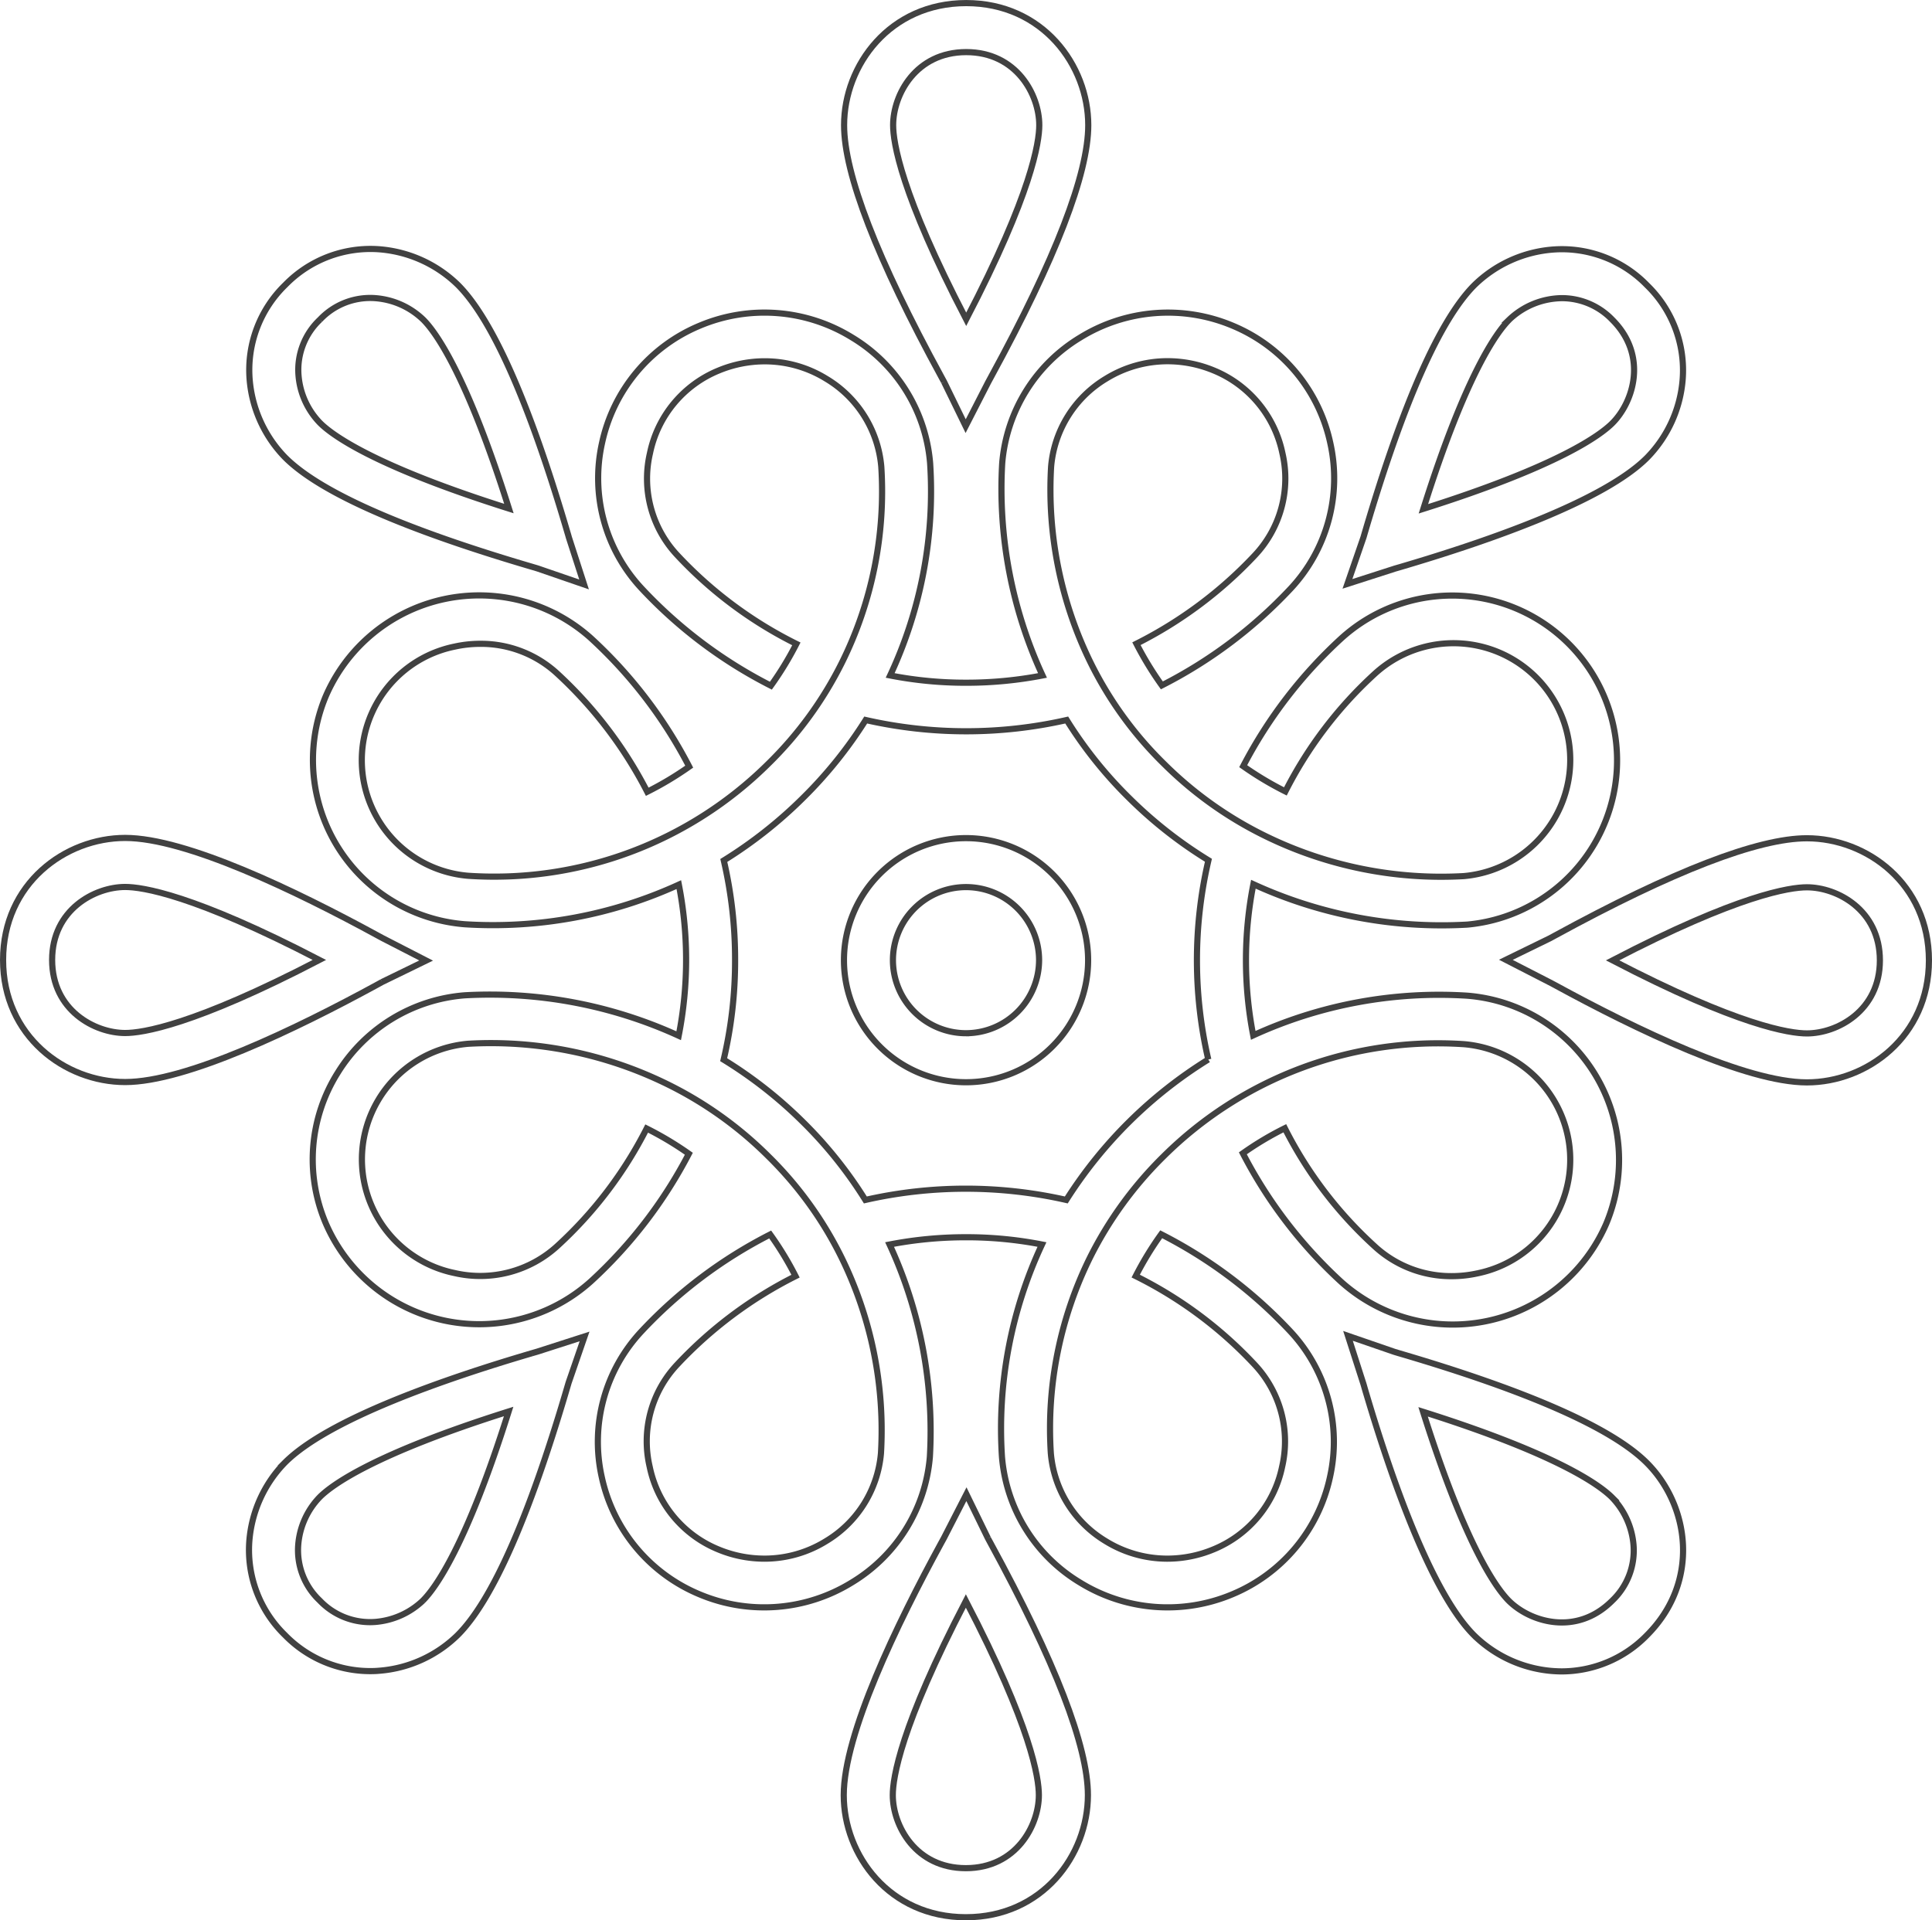<svg xmlns="http://www.w3.org/2000/svg" width="313.829" height="311.995"><defs><style>.cls-1{fill:none;stroke:#414141}</style></defs><g id="Group_76" transform="translate(.5 .5)"><path id="Path_26" d="M45.123 76.4l3.5 7.178 3.657-7.133c.056-.124.214-.394.439-.81 10.5-19.24 15.819-33.022 15.819-40.954 0-9.755-7.415-19.836-19.825-19.836S28.876 24.923 28.876 34.678c0 7.932 5.333 21.715 15.831 40.954.225.416.382.686.416.765m3.589-53.59c8.191 0 11.87 6.942 11.87 11.87 0 2.745-1.226 11.094-11.87 31.548-10.644-20.455-11.87-28.8-11.87-31.548 0-4.928 3.679-11.87 11.87-11.87" class="cls-1" transform="translate(107.736 -14.842)"/><path id="Path_27" d="M48.7 26.982a19.83 19.83 0 1019.835 19.825A19.841 19.841 0 0048.7 26.982m0 31.695a11.87 11.87 0 1111.87-11.87 11.887 11.887 0 01-11.87 11.87" class="cls-1" transform="translate(107.716 108.691)"/><path id="Path_28" d="M44.649 70.061C59.107 65.808 77.818 59.282 84.8 52.284A20.467 20.467 0 0090.6 39.5a19.259 19.259 0 00-5.8-15.254 19.259 19.259 0 00-15.257-5.794 20.524 20.524 0 00-12.793 5.794C51.152 29.86 45.178 43.362 38.99 64.39c-.135.45-.214.754-.248.844l-2.6 7.538 7.628-2.453c.124-.045.428-.124.878-.259m17.744-40.188a12.6 12.6 0 018.63-3.522 11.355 11.355 0 018.157 3.522c5.783 5.794 3.477 13.3 0 16.787-1.946 1.946-8.72 6.976-30.7 13.918 6.942-22 11.971-28.758 13.918-30.7" class="cls-1" transform="translate(182.232 21.591)"/><path id="Path_29" d="M26.138 52.291c5.614 5.614 19.116 11.589 40.156 17.766l.833.248 7.55 2.6-2.464-7.617a29.945 29.945 0 00-.259-.889c-6.178-21.03-12.164-34.543-17.767-40.157a20.584 20.584 0 00-12.793-5.794 19.311 19.311 0 00-15.257 5.794A19.273 19.273 0 0020.344 39.5a20.524 20.524 0 005.794 12.793m5.637-22.412a11.228 11.228 0 018.135-3.522c.3 0 .608.011.878.034a12.575 12.575 0 017.763 3.488c1.946 1.935 6.976 8.708 13.918 30.693C40.483 53.63 33.71 48.6 31.775 46.654a12.514 12.514 0 01-3.488-7.763 11.215 11.215 0 013.488-9.012" class="cls-1" transform="translate(19.699 21.551)"/><path id="Path_30" d="M78.289 50.393l7.168-3.493-7.111-3.657-.81-.439C64.3 35.586 46.46 26.979 36.57 26.979c-9.744 0-19.836 7.415-19.836 19.825S26.826 66.64 36.57 66.64c9.89 0 27.734-8.607 40.966-15.83l.754-.416m-41.72 8.28c-4.928 0-11.87-3.679-11.87-11.87s6.942-11.859 11.87-11.859c2.745 0 11.094 1.226 31.548 11.859-20.455 10.644-28.8 11.87-31.548 11.87" class="cls-1" transform="translate(-16.734 108.661)"/><path id="Path_31" d="M52.3 43.715l-3.5-7.178-3.66 7.133c-.068.124-.214.394-.439.8-7.223 13.23-15.83 31.075-15.83 40.965 0 9.755 7.415 19.836 19.836 19.836S68.532 95.19 68.532 85.435c0-7.932-5.322-21.7-15.819-40.954-.225-.4-.383-.686-.416-.765M48.707 97.3c-8.191 0-11.87-6.942-11.87-11.87 0-2.745 1.226-11.094 11.87-31.548 10.644 20.466 11.859 28.8 11.859 31.548 0 4.928-3.679 11.87-11.859 11.87" class="cls-1" transform="translate(107.685 205.725)"/><path id="Path_32" d="M66.3 36.971c-14.468 4.252-33.168 10.778-40.166 17.777a20.557 20.557 0 00-5.795 12.792 19.287 19.287 0 005.794 15.245 19.344 19.344 0 0013.783 5.851c.484 0 .979-.011 1.474-.056a20.465 20.465 0 0012.793-5.794c5.614-5.6 11.589-19.116 17.766-40.144.135-.45.225-.754.248-.844l2.6-7.538-7.617 2.453c-.135.045-.439.124-.878.259M48.558 77.16a12.7 12.7 0 01-7.775 3.488 11.28 11.28 0 01-9.012-3.488 11.236 11.236 0 01-3.488-9.023 12.575 12.575 0 013.488-7.763c1.935-1.946 8.708-6.976 30.693-13.918-6.931 22-11.971 28.758-13.907 30.7" class="cls-1" transform="translate(19.659 182.372)"/><path id="Path_33" d="M44.533 37.1l-.833-.25-7.55-2.6 2.45 7.629c.045.124.135.428.259.878 4.253 14.458 10.779 33.169 17.777 40.156a20.5 20.5 0 0012.793 5.794c.5.034.99.056 1.474.056a19.363 19.363 0 0013.783-5.851c8.776-8.776 6.886-21.152 0-28.038C79.074 49.26 65.562 43.275 44.533 37.1m34.519 40.187c-5.794 5.783-13.3 3.477-16.787 0-1.935-1.946-6.976-8.72-13.918-30.7 22 6.942 28.758 11.971 30.7 13.918a12.637 12.637 0 013.488 7.763 11.236 11.236 0 01-3.488 9.024" class="cls-1" transform="translate(182.314 182.291)"/><path id="Path_34" d="M87.328 26.984c-7.943 0-21.726 5.322-40.966 15.83l-.765.416-7.167 3.5 7.122 3.657.81.428c13.231 7.223 31.076 15.83 40.966 15.83 9.744 0 19.825-7.415 19.825-19.825S97.071 26.984 87.328 26.984m0 31.706c-2.757 0-11.1-1.226-31.56-11.87 20.455-10.644 28.8-11.87 31.56-11.87 4.917 0 11.859 3.679 11.859 11.87s-6.942 11.87-11.859 11.87" class="cls-1" transform="translate(205.677 108.711)"/><path id="Path_35" d="M210.41 175.4a19.515 19.515 0 01-4.208.457 18.305 18.305 0 01-12.556-4.9 66.407 66.407 0 01-14.537-19.129 50.789 50.789 0 00-6.818 4.071 75.179 75.179 0 0015.921 20.836 27.156 27.156 0 0043.1-9.381 26.783 26.783 0 00-22.57-37.065 72.422 72.422 0 00-34.766 6.447A63.825 63.825 0 01174 112.18a73.333 73.333 0 0034.744 6.559A26.787 26.787 0 10188.211 72.3 75.392 75.392 0 00172.347 93a53.217 53.217 0 006.852 4.1 66.892 66.892 0 0114.447-19.04 18.956 18.956 0 1114.537 32.8 64.9 64.9 0 01-32.077-6.436 61.9 61.9 0 01-16.6-11.779 60.418 60.418 0 01-11.949-16.474 63.746 63.746 0 01-6.413-31.834 18.517 18.517 0 018.933-14.3 19.044 19.044 0 019.991-2.833 19.636 19.636 0 017.482 1.495 18.6 18.6 0 0111.161 13.429 18.2 18.2 0 01-4.478 16.62 68.558 68.558 0 01-19.228 14.355 53.533 53.533 0 004.129 6.77 75.515 75.515 0 0020.92-15.723 26.254 26.254 0 006.436-23.669 26.72 26.72 0 00-15.89-19.062 27.107 27.107 0 00-24.7 1.919 26.391 26.391 0 00-12.7 20.456 72.2 72.2 0 006.548 34.466 65.035 65.035 0 01-12.4 1.182A63.757 63.757 0 01115 78.26a70.584 70.584 0 006.492-34.466A26.362 26.362 0 00108.8 23.338a27.082 27.082 0 00-24.7-1.918 26.735 26.735 0 00-15.9 19.062 26.259 26.259 0 006.453 23.668 75.57 75.57 0 0020.972 15.772 52.572 52.572 0 004.14-6.793 67.427 67.427 0 01-19.3-14.366 18.173 18.173 0 01-4.478-16.62 18.571 18.571 0 0111.166-13.429 19.551 19.551 0 017.482-1.495 19.006 19.006 0 019.98 2.833 18.5 18.5 0 018.945 14.3 62.525 62.525 0 01-6.4 31.834 61.152 61.152 0 01-11.974 16.441 63.219 63.219 0 01-48.729 18.181 18.839 18.839 0 01-2.217-37.232 19.365 19.365 0 014.208-.457 18.277 18.277 0 0112.545 4.9 68.886 68.886 0 0114.548 19.14 53.161 53.161 0 006.818-4.082 75.2 75.2 0 00-15.931-20.84 27.153 27.153 0 00-43.092 9.369 26.776 26.776 0 0022.559 37.076 72.539 72.539 0 0034.778-6.436 63.766 63.766 0 01-.023 24.55 73.7 73.7 0 00-34.744-6.57A26.714 26.714 0 0025.26 142.82a26.443 26.443 0 00-1.924 24.48 27.137 27.137 0 0043.092 9.369A75.194 75.194 0 0082.3 155.97a53.214 53.214 0 00-6.852-4.1 66.909 66.909 0 01-14.458 19.04 18.541 18.541 0 01-16.753 4.439 18.852 18.852 0 012.231-37.249 64.935 64.935 0 0132.077 6.436 61.906 61.906 0 0116.6 11.779 60.674 60.674 0 0111.938 16.474 63.665 63.665 0 016.424 31.833 18.5 18.5 0 01-8.945 14.3 19.015 19.015 0 01-9.991 2.833 19.58 19.58 0 01-7.471-1.495 18.546 18.546 0 01-11.161-13.429 18.173 18.173 0 014.478-16.619 68.262 68.262 0 0119.213-14.354 51.436 51.436 0 00-4.118-6.77A75.56 75.56 0 0074.6 184.826a26.268 26.268 0 00-6.447 23.669 26.735 26.735 0 0015.9 19.062 27.081 27.081 0 0024.7-1.918 26.4 26.4 0 0012.7-20.456 72.341 72.341 0 00-6.548-34.466 65.036 65.036 0 0112.4-1.182 63.757 63.757 0 0112.354 1.182 70.628 70.628 0 00-6.5 34.466 26.362 26.362 0 0012.691 20.456 27.1 27.1 0 0024.708 1.918 26.72 26.72 0 0015.887-19.062A26.293 26.293 0 00180 184.826a75.736 75.736 0 00-20.972-15.772 52.577 52.577 0 00-4.14 6.793 67.427 67.427 0 0119.3 14.366 18.233 18.233 0 014.478 16.619 18.561 18.561 0 01-11.172 13.429 19.539 19.539 0 01-7.471 1.495 19.044 19.044 0 01-9.991-2.833 18.517 18.517 0 01-8.934-14.3 62.663 62.663 0 016.391-31.845 61.944 61.944 0 0111.971-16.43 63.262 63.262 0 0148.74-18.181 18.841 18.841 0 012.21 37.233m-43.734-34.745a72.532 72.532 0 00-23.065 22.821 73.715 73.715 0 00-32.64 0 69.046 69.046 0 00-10.216-12.749 71.111 71.111 0 00-12.8-10.039 69.926 69.926 0 001.856-16.207 70.878 70.878 0 00-1.834-16.162 72.251 72.251 0 0012.838-10.128A70.662 70.662 0 00111.028 85.5a73.763 73.763 0 0032.651 0A68.579 68.579 0 00153.9 98.248a70.722 70.722 0 0012.8 10.039 71.477 71.477 0 00-.023 32.369" class="cls-1" transform="translate(29.095 30.982)"/></g></svg>